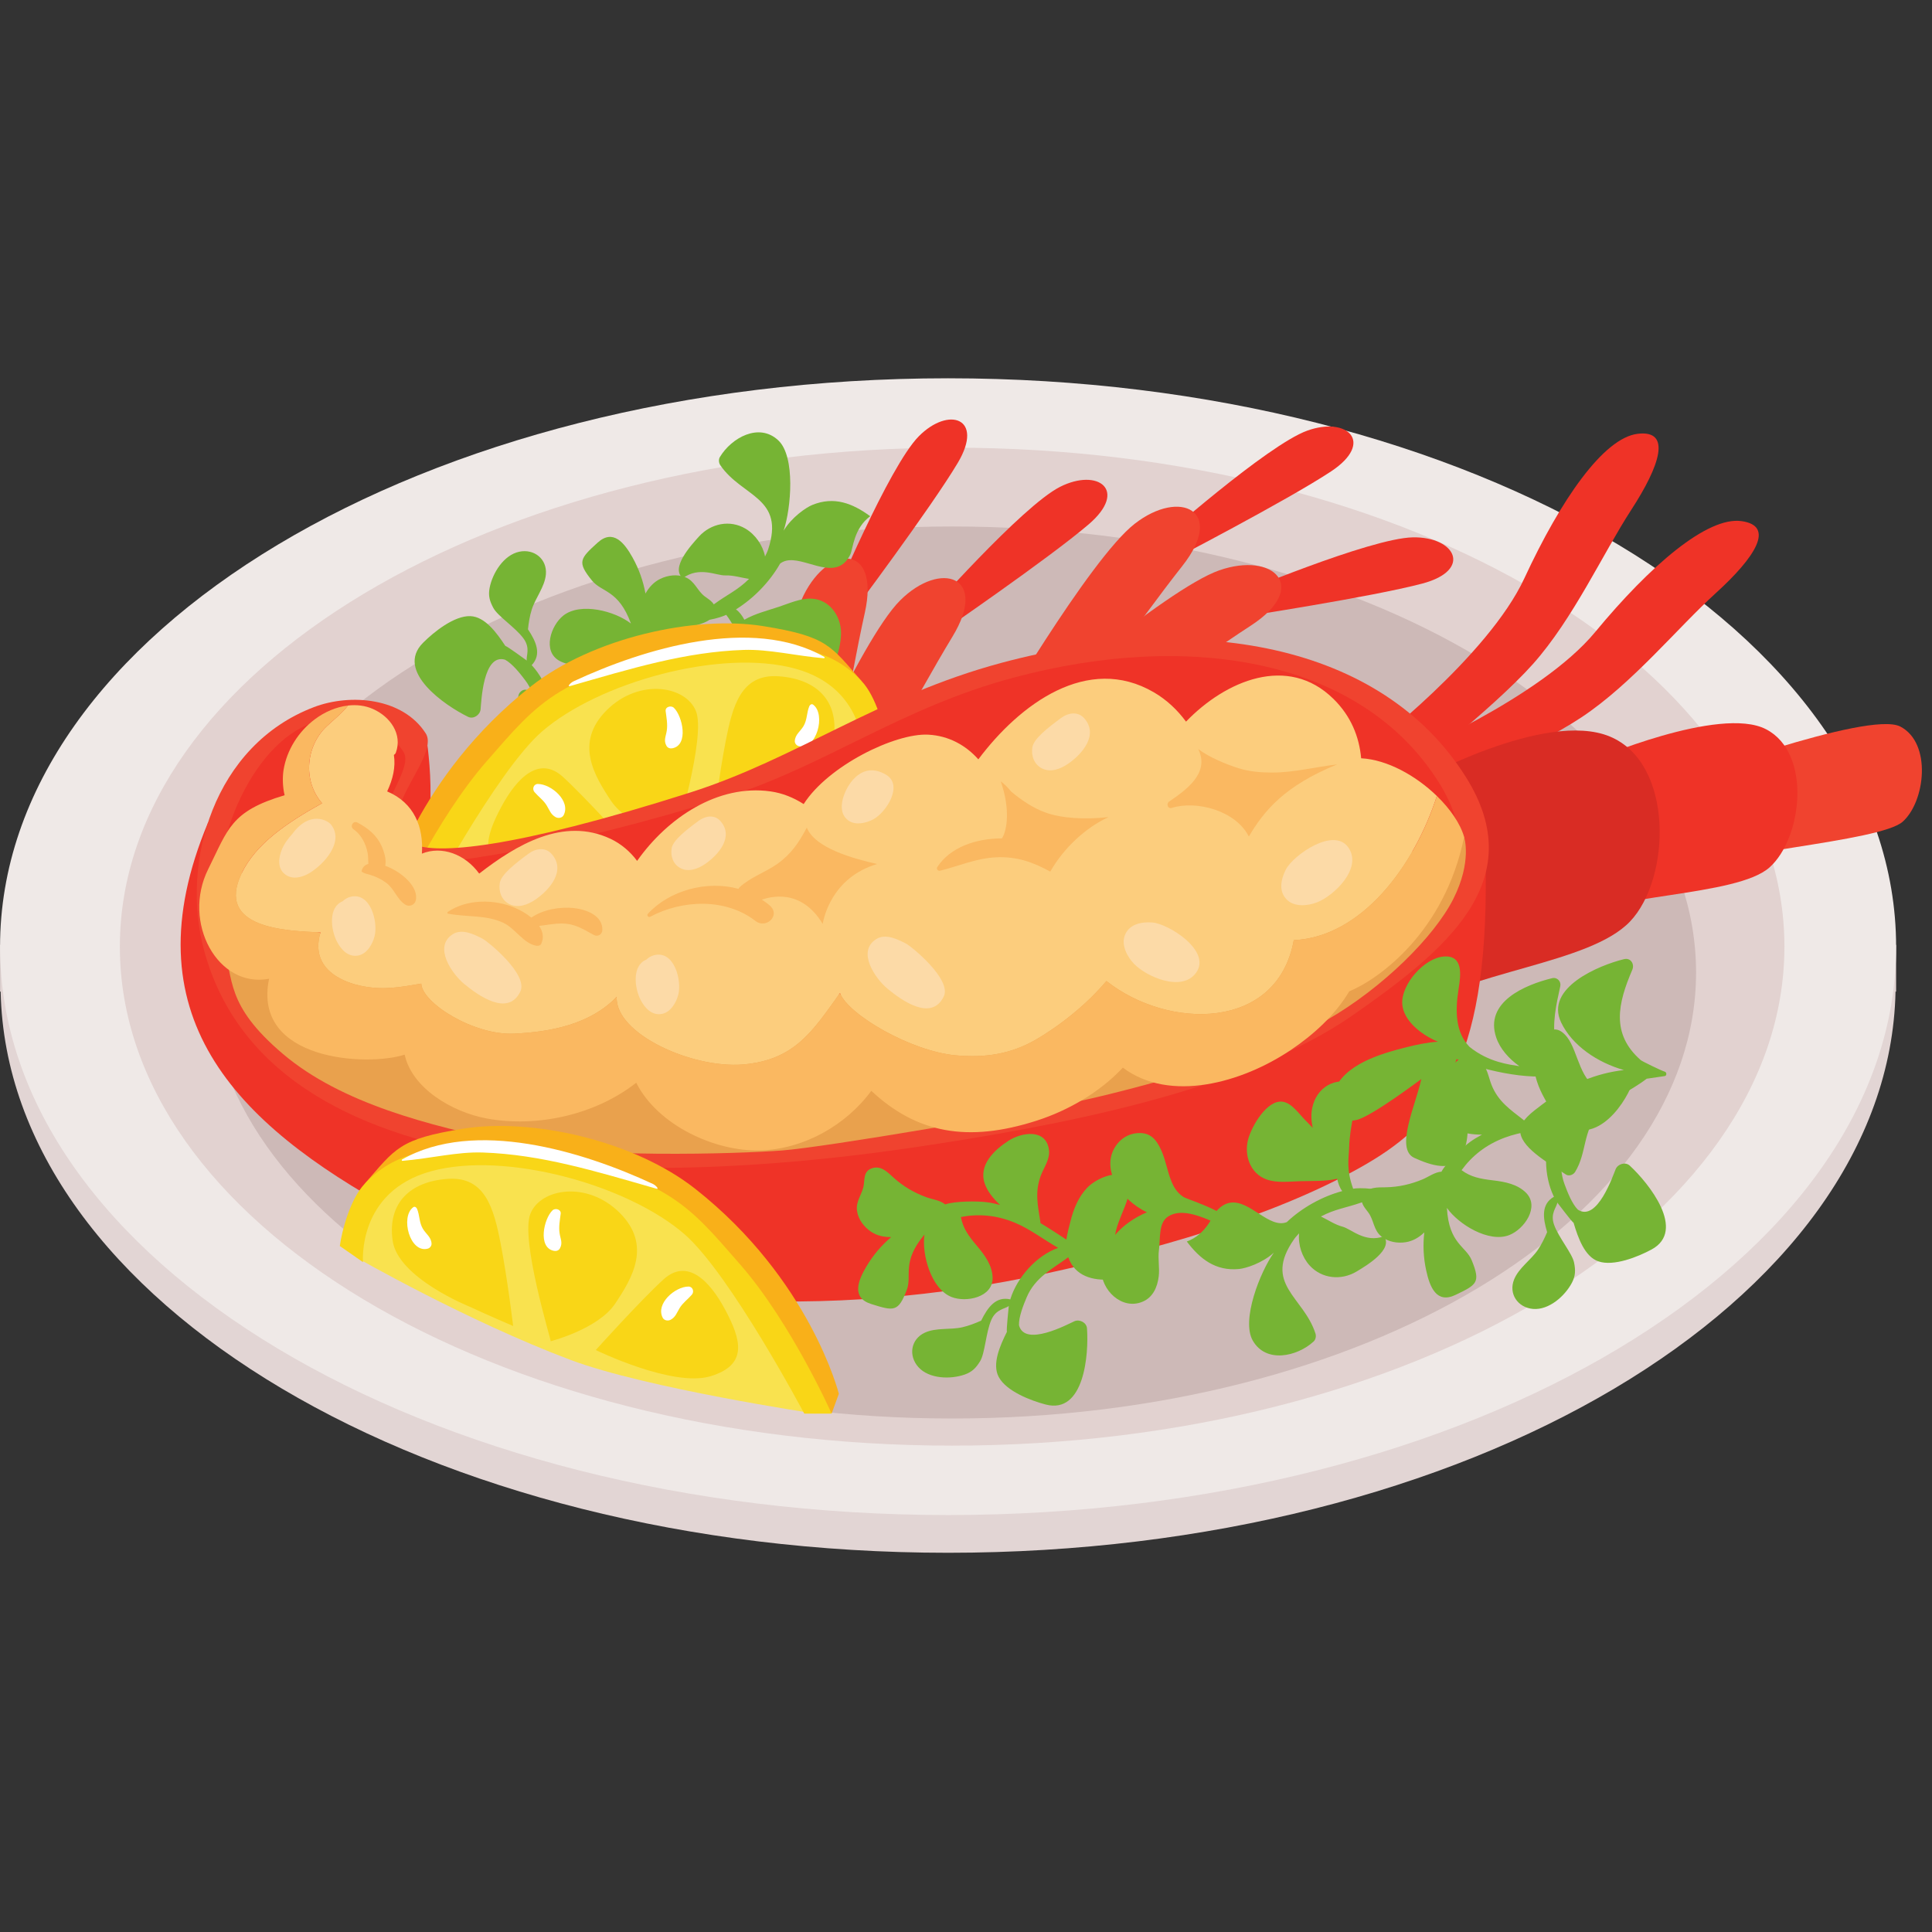<svg xmlns="http://www.w3.org/2000/svg" xmlns:xlink="http://www.w3.org/1999/xlink" width="600" zoomAndPan="magnify" viewBox="0 0 450 450" height="600" preserveAspectRatio="xMidYMid meet" version="1.0"><rect x="0" y="0" width="450" height="450" fill="#333333" stroke="none"/><defs><clipPath id="86c4f21da6"><path d="M 0 96 L 442 96 L 442 361.781 L 0 361.781 Z M 0 96 " clip-rule="nonzero"/></clipPath><clipPath id="b7cc45a44c"><path d="M 0 88.031 L 442 88.031 L 442 353 L 0 353 Z M 0 88.031 " clip-rule="nonzero"/></clipPath></defs><g clip-path="url(#86c4f21da6)"><path fill="#e2d5d4" d="M 440.867 220.074 C 432.945 151.277 337.59 96.902 220.824 96.902 C 104.062 96.902 8.711 151.277 0.785 220.074 L 0.012 220.074 L 0.012 230.965 L 0.152 230.965 C 1.664 303.297 99.816 361.672 220.824 361.672 C 341.836 361.672 439.988 303.297 441.504 230.965 L 441.641 230.965 L 441.641 220.074 L 440.867 220.074 " fill-opacity="1" fill-rule="nonzero"/></g><g clip-path="url(#b7cc45a44c)"><path fill="#efe9e7" d="M 220.824 88.109 C 98.875 88.109 0.012 147.383 0.012 220.496 C 0.012 293.609 98.875 352.883 220.824 352.883 C 342.777 352.883 441.641 293.609 441.641 220.496 C 441.641 147.383 342.777 88.109 220.824 88.109 " fill-opacity="1" fill-rule="nonzero"/></g><path fill="#e2d2d0" d="M 221.77 104.273 C 114.711 104.273 27.918 156.309 27.918 220.496 C 27.918 284.684 114.711 336.715 221.77 336.715 C 328.832 336.715 415.625 284.684 415.625 220.496 C 415.625 156.309 328.832 104.273 221.77 104.273 " fill-opacity="1" fill-rule="nonzero"/><path fill="#cdb9b7" d="M 221.77 122.629 C 126.074 122.629 48.496 169.141 48.496 226.516 C 48.496 283.887 126.074 330.398 221.77 330.398 C 317.469 330.398 395.047 283.887 395.047 226.516 C 395.047 169.141 317.469 122.629 221.77 122.629 " fill-opacity="1" fill-rule="nonzero"/><path fill="#ef3327" d="M 99.148 170.801 C 99.148 170.801 103.066 192.602 96.328 203.254 C 89.59 213.91 79.285 196.418 79.285 196.418 L 99.148 170.801 " fill-opacity="1" fill-rule="nonzero"/><path fill="#ef3327" d="M 318.91 174.133 C 318.91 174.133 346.59 152.965 355.062 134.676 C 363.535 116.387 373.492 101.992 381.457 101.039 C 389.422 100.09 386.641 108.449 379.965 118.73 C 373.289 129.012 366.465 144.098 357.039 154.68 C 347.609 165.266 325.91 182.039 325.91 182.039 L 318.91 174.133 " fill-opacity="1" fill-rule="nonzero"/><path fill="#ef3327" d="M 326.559 176.199 C 326.559 176.199 358.707 162.754 371.551 147.211 C 384.395 131.676 397.684 120.273 405.629 121.379 C 413.574 122.477 408.758 129.859 399.688 138.105 C 390.621 146.355 380.184 159.219 368.379 167.062 C 356.566 174.91 331.32 185.621 331.32 185.621 L 326.559 176.199 " fill-opacity="1" fill-rule="nonzero"/><path fill="#ef3327" d="M 193.902 140.129 C 193.902 140.129 207.016 108.723 213.98 101.645 C 220.949 94.57 229.32 97.316 223.094 107.793 C 216.867 118.266 198.094 143.297 198.094 143.297 L 193.902 140.129 " fill-opacity="1" fill-rule="nonzero"/><path fill="#f0432f" d="M 177.66 196.418 C 177.66 196.418 181.227 150.656 187.172 138.66 C 193.117 126.664 205 126.656 201.438 142.699 C 197.871 158.742 192.551 191.059 192.551 191.059 L 177.66 196.418 " fill-opacity="1" fill-rule="nonzero"/><path fill="#ef3327" d="M 215.551 143.41 C 215.551 143.41 238.047 117.859 246.914 113.391 C 255.781 108.922 262.832 114.203 253.574 122.129 C 244.316 130.059 218.504 147.75 218.504 147.75 L 215.551 143.41 " fill-opacity="1" fill-rule="nonzero"/><path fill="#f0432f" d="M 182.109 191.527 C 182.109 191.527 200.168 149.32 209.648 139.859 C 219.125 130.402 230.387 134.203 221.863 148.258 C 213.34 162.312 197.938 191.219 197.938 191.219 L 182.109 191.527 " fill-opacity="1" fill-rule="nonzero"/><path fill="#ef3327" d="M 269.711 126.246 C 269.711 126.246 295.168 103.641 304.516 100.293 C 313.867 96.941 320.215 103.047 310.055 109.781 C 299.895 116.516 272.113 130.914 272.113 130.914 L 269.711 126.246 " fill-opacity="1" fill-rule="nonzero"/><path fill="#f0432f" d="M 230.621 169.906 C 230.621 169.906 253.719 130.227 264.289 122 C 274.855 113.77 285.562 118.922 275.383 131.828 C 265.199 144.734 246.367 171.539 246.367 171.539 L 230.621 169.906 " fill-opacity="1" fill-rule="nonzero"/><path fill="#ef3327" d="M 287.785 138.594 C 287.785 138.594 319.152 125.34 329.082 125.16 C 339.016 124.98 343.066 132.797 331.285 135.922 C 319.5 139.047 288.562 143.785 288.562 143.785 L 287.785 138.594 " fill-opacity="1" fill-rule="nonzero"/><path fill="#f0432f" d="M 236.754 167.43 C 236.754 167.43 271.363 137.246 284.008 132.836 C 296.66 128.43 305.148 136.738 291.367 145.699 C 277.582 154.664 251.145 174.02 251.145 174.02 L 236.754 167.43 " fill-opacity="1" fill-rule="nonzero"/><path fill="#f0432f" d="M 442.605 169.223 C 435.195 165.398 390.648 182.039 390.648 182.039 L 390.648 203.254 C 399.184 198.625 437.883 196.074 443.16 191.402 C 448.438 186.73 450.016 173.047 442.605 169.223 " fill-opacity="1" fill-rule="nonzero"/><path fill="#ef3327" d="M 411.324 169.844 C 400.559 164.289 370.969 177.078 370.969 177.078 L 362.648 214.832 C 375.043 208.105 404.465 208.844 412.129 202.059 C 419.797 195.273 422.086 175.395 411.324 169.844 " fill-opacity="1" fill-rule="nonzero"/><path fill="#d92c24" d="M 374.938 171.539 C 359.879 165.309 329.848 182.035 329.848 182.035 L 326.559 236.363 C 342.414 225.941 370.152 224.602 379.664 214.637 C 389.176 204.676 389.996 177.766 374.938 171.539 " fill-opacity="1" fill-rule="nonzero"/><path fill="#76b434" d="M 107.582 190.273 C 108.219 190.234 113.305 191.055 113.688 191.23 C 122.148 195.066 122.621 202.367 121.668 210.801 C 121.508 212.227 122.844 213.434 124.215 212.625 C 129.383 209.594 139.996 200.902 134.008 194.301 C 129.961 189.836 123.129 187.773 116.789 187.883 C 119.75 186.602 122.562 184.895 125.098 182.82 C 128.539 185.059 131.602 185.242 133.875 189.449 C 135.973 193.328 136.277 197.961 136.609 202.262 C 136.703 203.445 137.938 204.148 138.984 203.531 C 144.551 200.254 152.562 193.648 147.422 186.508 C 145.832 184.301 143.238 182.691 140.359 181.711 C 142.648 181.418 147.406 180.477 152.781 182.668 C 156.855 184.961 158.375 189.531 159.117 194.902 C 159.551 198.039 160.285 202.719 164.562 201.086 C 168.875 199.438 172.254 191.961 170.652 187.688 C 169.32 184.141 164.5 182.125 160.18 181.688 C 162.492 180.801 164.754 179.57 166.777 178.352 C 171.965 175.234 179.676 170.363 180.02 163.445 C 180.227 159.242 176.676 156.613 172.992 158.781 C 169.812 160.648 161.438 172.141 161.352 172.234 C 160.82 166.391 162.602 154.863 157.598 154.195 C 153.715 153.68 147.746 153.289 147.059 158.332 C 146.621 161.543 147.695 165.852 149.738 168.293 C 153.836 173.199 155.113 175.871 154.824 179.066 C 150.152 178.348 136.691 178.852 131.059 182.621 C 130.316 182.273 128.449 180.641 127.676 180.512 C 129.605 178.637 131.352 176.605 132.836 174.488 C 134.164 172.594 136.797 169.48 135.637 166.914 C 134.012 163.328 126.094 161.801 122.727 160.699 C 121.891 160.43 120.996 161.102 120.789 161.887 C 119.441 167.043 121.918 171.535 119.402 176.766 C 117.375 180.988 113.75 183.801 111.117 187.484 C 109.848 188.09 108.574 188.68 107.285 189.281 C 106.793 189.512 107.082 190.309 107.582 190.273 " fill-opacity="1" fill-rule="nonzero"/><path fill="#76b434" d="M 137.332 183.453 C 136.488 180.586 134.645 178.227 132.527 176.176 C 131.621 175.293 130.527 174.152 129.316 173.211 C 131.449 172.145 133.609 171.078 135.699 169.918 C 135.742 169.941 135.742 169.98 135.789 170 C 139.465 171.418 142.688 172.41 145.277 175.645 C 146.551 177.238 147.438 179.379 149.457 180.215 C 154.141 182.16 156.184 176.742 156.016 173.152 C 155.828 169.164 154.664 164.191 150.105 163.328 C 148.293 162.984 146.188 163.281 144.07 163.93 C 144.828 163.18 145.551 162.395 146.207 161.535 C 147.539 159.793 150.156 155.277 150.605 152.941 C 152.016 152.445 153.148 150.914 154.25 150 C 156.574 148.074 159.113 146.637 161.988 145.711 C 163.754 145.145 165.914 144.656 166.422 142.594 C 166.914 140.594 165.465 139.895 164.148 138.91 C 162.367 137.574 161.844 135.328 159.609 134.438 C 157.746 133.695 155.586 133.961 153.809 134.82 C 152.301 135.547 151.164 136.785 150.344 138.246 C 149.816 135.379 148.871 132.609 147.332 129.848 C 145.457 126.488 142.816 123.098 139.188 126.402 C 135.086 130.133 134.379 130.879 137.863 135.195 C 140.148 138.027 144.078 137.32 146.957 145.234 C 143.242 142.328 135.246 140.23 131.234 143.359 C 128.281 145.664 126.273 151.738 130.32 153.93 C 132.805 155.273 135.746 154.969 138.426 154.496 C 141.504 153.953 143.715 153.723 146.223 154.637 C 144.879 158.477 142.539 161.949 138.746 164.828 C 135.664 167.168 131.949 168.645 128.617 170.594 C 129.652 165.242 127.395 158.805 123.953 155.047 C 123.918 155.012 123.867 154.973 123.832 154.938 C 126.188 152.445 124.918 149.496 122.973 146.574 C 123.145 145.043 123.375 143.516 123.844 142.012 C 124.695 139.273 126.871 136.734 127.145 133.824 C 127.484 130.211 124.414 127.773 120.941 128.508 C 117.316 129.273 114.691 133.512 114.035 136.965 C 113.691 138.758 114.059 140.016 114.918 141.613 C 115.945 143.52 120.039 146.141 121.91 148.676 C 123.621 150.988 122.488 152.777 122.699 153.852 C 122.242 153.551 118.395 150.688 117.691 150.43 C 115.68 147.371 112.949 143.637 109.57 143.512 C 105.785 143.371 101.031 147.215 98.535 149.719 C 91.941 156.324 103.641 164.348 109.027 166.965 C 110.273 167.57 111.797 166.547 111.934 165.246 C 112.113 163.562 112.477 152.148 117.637 153.656 C 119.344 154.574 121.172 156.902 122.34 158.457 C 125.375 162.496 125.059 166.941 125.539 171.516 C 116.27 169.746 113.465 184.07 114.07 186.75 C 114.656 186.496 117.16 182.289 120.449 182.098 C 125.574 181.805 128.152 188.875 131.59 191.348 C 137.031 195.262 138.418 187.137 137.332 183.453 " fill-opacity="1" fill-rule="nonzero"/><path fill="#76b434" d="M 198.066 129.129 C 197.531 130.262 196.75 131.27 195.594 131.816 C 191.426 133.793 185.156 128.559 181.695 131.281 C 179.297 135.512 175.543 139.375 171.418 141.941 C 172.234 142.516 172.855 143.391 173.379 144.348 C 175.848 142.938 178.734 142.219 181.414 141.332 C 183.859 140.527 186.504 139.289 189.129 139.441 C 193.129 139.676 195.75 143.297 195.891 147.129 C 196 150.223 194.406 157.332 190.688 157.863 C 188.555 158.168 186.18 156.176 184.41 155.246 C 183.684 154.859 182.984 154.441 182.27 154.047 C 183.031 155.422 183.566 156.891 183.715 158.375 C 184.215 163.273 180.727 167.148 175.789 166.699 C 175.039 166.633 174.629 165.867 174.531 165.227 C 174.039 162.199 174.223 157.316 172.805 152.043 C 172.141 149.57 172.031 147.07 169.156 143.207 C 167.914 143.812 162.805 145.449 160.285 143.984 C 160.371 143.047 164.266 141.797 166.371 140.691 C 169.367 138.484 171.785 137.5 174.465 134.84 C 172.641 134.559 170.789 133.957 168.93 134.023 C 166.887 134.102 162.809 131.836 159.051 134.68 C 156.09 132.355 160.902 127.059 162.793 124.977 C 165.586 121.902 170.035 120.996 173.652 123.141 C 175.906 124.48 177.672 126.965 178.195 129.617 C 178.438 129.098 178.707 128.598 178.891 128.039 C 182.957 115.812 172.891 115.82 167.777 108.363 C 167.422 107.84 167.332 107.031 167.664 106.473 C 170.344 101.969 176.809 98.355 181.289 102.578 C 185.301 106.355 184.273 118.418 182.52 123.605 C 184.414 120.469 187.711 118.219 189.199 117.609 C 194.277 115.543 198.59 117.234 202.684 120.238 C 198.828 123.082 198.668 127.867 198.066 129.129 " fill-opacity="1" fill-rule="nonzero"/><path fill="#f9e24f" d="M 202.703 175.789 C 202.703 175.789 204.672 164.352 193.469 157.121 C 182.266 149.891 160.172 150.406 134.668 162.531 C 109.164 174.66 104.926 192.875 101.512 200.062 C 98.098 207.254 95.742 212.199 95.742 212.199 C 95.742 212.199 135.254 206.285 152.785 199.672 C 177.035 190.531 202.703 175.789 202.703 175.789 " fill-opacity="1" fill-rule="nonzero"/><path fill="#f9b019" d="M 123.66 159.871 C 138.02 148.543 161.812 143.27 177.754 145.832 C 192.766 148.242 193.469 150.383 200.738 158.703 C 189.156 151.715 163.051 151.957 149.25 155.988 C 132.266 160.949 109.805 175.105 106.695 194.379 C 106.07 195.43 105.469 196.395 104.871 197.219 C 99.887 204.098 91.941 212.199 91.941 212.199 L 90.258 207.57 C 90.258 207.57 96.91 180.977 123.66 159.871 " fill-opacity="1" fill-rule="nonzero"/><path fill="#f9d617" d="M 201.09 176.922 C 201.09 176.922 204.254 174.691 206.488 173.16 C 206.035 169.621 204.039 162.211 200.738 158.703 C 194.203 151.773 185.207 148.418 163.094 151.574 C 130.566 156.219 125.34 163.637 113.355 177.316 C 101.371 191 91.941 212.199 91.941 212.199 L 98.312 212.199 C 98.312 212.199 115.609 179.609 126.234 170.387 C 139.473 158.902 167.918 151 185.207 155.734 C 202.496 160.469 201.09 176.922 201.09 176.922 " fill-opacity="1" fill-rule="nonzero"/><path fill="#f9d617" d="M 176.211 187.309 C 176.211 187.309 193.012 180.621 194.203 171.84 C 195.391 163.062 190.039 158.113 181.324 157.516 C 172.605 156.922 170.621 164.445 169.039 172.566 C 167.453 180.688 166.117 191.789 166.117 191.789 C 166.117 191.789 171.785 189.383 176.211 187.309 " fill-opacity="1" fill-rule="nonzero"/><path fill="#f9d617" d="M 157.367 195.34 C 157.367 194.746 164.48 171.578 162.102 165.637 C 159.723 159.691 148.824 157.914 141.293 165.438 C 133.766 172.961 138.379 180.617 142.344 186.562 C 146.305 192.5 157.367 195.34 157.367 195.34 " fill-opacity="1" fill-rule="nonzero"/><path fill="#f9d617" d="M 146.875 197.391 C 146.875 197.391 136.648 186.02 131.145 180.977 C 125.641 175.934 120.41 181.078 116.723 188.012 C 113.039 194.941 111.336 200.809 120.121 203.48 C 128.91 206.156 146.875 197.391 146.875 197.391 " fill-opacity="1" fill-rule="nonzero"/><path fill="#ffffff" d="M 187.16 169.117 C 188.039 167.617 187.867 166.004 188.512 164.477 C 188.645 164.16 189.039 163.867 189.387 164.121 C 192.449 166.359 190.184 174.902 186 173.77 C 185.512 173.637 185.105 173.141 185.125 172.625 C 185.184 171.082 186.418 170.379 187.16 169.117 " fill-opacity="1" fill-rule="nonzero"/><path fill="#ffffff" d="M 155.305 170.176 C 155.535 168.652 155.234 167.148 155.043 165.633 C 154.914 164.617 156.312 164.25 156.945 164.848 C 158.957 166.742 160.484 173.547 156.609 174.289 C 156.082 174.391 155.523 174.223 155.246 173.734 C 154.516 172.453 155.098 171.559 155.305 170.176 " fill-opacity="1" fill-rule="nonzero"/><path fill="#ffffff" d="M 125.289 182.602 C 128.391 182.617 132.969 186.566 131.293 189.852 C 130.953 190.523 130.055 190.664 129.438 190.336 C 128.297 189.73 127.996 188.691 127.355 187.637 C 126.598 186.379 125.445 185.59 124.5 184.5 C 123.887 183.797 124.273 182.594 125.289 182.602 " fill-opacity="1" fill-rule="nonzero"/><path fill="#ffffff" d="M 133.566 158.703 C 149.898 151.09 175.145 143.395 191.992 153.008 C 192.125 153.086 192.074 153.332 191.906 153.32 C 185.414 152.781 179.117 151.176 173.199 151.379 C 159.605 151.844 147.148 155.676 132.758 159.805 C 132.027 160.016 132.848 159.043 133.566 158.703 " fill-opacity="1" fill-rule="nonzero"/><path fill="#ef3327" d="M 328.176 184.531 C 317.879 181.527 307.836 197.238 298.074 199.418 C 281.234 203.176 264.156 206.23 246.883 208.52 C 213.348 212.961 179.18 214.609 144.957 213.445 C 114.676 212.414 74.898 211.785 53.699 188.961 C 50.855 191.863 50.973 188.5 48.438 191.637 C 29.727 236.363 54.656 261.594 91.969 282.027 C 136.875 306.625 194.93 307.164 243.359 296.68 C 267.922 291.363 295.652 283.766 316.676 272.02 C 334.754 261.914 346.547 248.363 346.051 203.254 C 345.891 188.895 345.078 189.465 328.176 184.531 " fill-opacity="1" fill-rule="nonzero"/><path fill="#f0432f" d="M 341.465 181.039 C 321.828 149.707 278.387 142.285 233.254 154.391 C 204.691 162.051 185.594 176.688 160.766 184.59 C 118.801 197.949 101.625 198.895 96.516 196.695 C 84.633 191.582 102.824 176.543 99.148 170.801 C 93.875 162.562 81.715 161.43 73.105 164.707 C 49.844 173.566 41.953 200.855 47.547 221.422 C 63.895 281.496 162.82 274.648 212.691 267.273 C 245.18 262.473 289.527 254.34 315.238 236.363 C 336.539 221.473 356.66 205.281 341.465 181.039 " fill-opacity="1" fill-rule="nonzero"/><path fill="#ef3327" d="M 335.16 182.293 C 317.16 153.574 277.34 146.766 235.965 157.863 C 209.785 164.887 192.281 178.305 169.516 185.551 C 131.047 197.797 99.984 202.172 95.07 200.809 C 79.285 196.422 97.348 180.387 93.98 175.121 C 89.145 167.566 77.586 165.617 70.105 169.535 C 56.551 176.633 46.812 201.645 51.941 220.496 C 66.926 275.566 171.398 268.105 217.113 261.344 C 246.898 256.941 287.551 249.488 311.121 233.008 C 330.645 219.355 349.09 204.516 335.16 182.293 " fill-opacity="1" fill-rule="nonzero"/><path fill="#e9a14d" d="M 54.32 200.344 C 54.32 200.344 49.266 213.02 51.941 220.496 C 54.617 227.969 52.238 233.91 65.91 245.492 C 79.582 257.078 100.094 262.148 118.223 266 C 136.355 269.848 171.684 268.762 182.109 267.969 C 192.535 267.176 238.453 259.281 251.758 256.395 C 265.059 253.512 296.125 245.023 309.125 237.535 C 322.129 230.047 334.055 218.176 338.492 209.406 C 342.934 200.641 341.02 194.93 341.02 194.93 C 341.02 194.93 242.469 222.586 212.152 229.285 C 181.832 235.988 75.719 237.176 54.32 200.344 " fill-opacity="1" fill-rule="nonzero"/><path fill="#fccd7d" d="M 76.125 169.141 C 71.289 173.66 70.414 181.793 75.016 187.09 C 66.801 191.641 59.539 196.578 56.27 203.438 C 50.125 216.324 66.75 216.812 74.648 217.172 C 71.855 226.512 81.469 229.059 83.914 229.59 C 89.18 230.723 93.008 229.961 98.121 229.105 C 98.309 233.613 110.348 241.188 119.73 240.758 C 128.293 240.363 137.473 238.586 143.645 232.176 C 143.191 240.742 161.152 248.945 173.117 247.93 C 185.125 246.91 189.328 240.105 195.645 231.309 C 197.586 236.363 212.25 244.887 222.629 245.812 C 229.398 246.418 235.453 245.562 241.418 242.07 C 242.867 241.219 251.086 236.363 257.707 228.496 C 272.066 239.871 297.5 240.176 301.344 218.98 C 317.164 218.25 329.445 201.684 334.672 185.398 C 329.82 180.684 323.113 176.93 317.039 176.617 C 316.586 171.586 314.66 166.789 310.586 162.785 C 299.973 152.344 285.461 158.52 276.246 168.082 C 274.246 165.363 271.754 163.004 268.773 161.262 C 253.336 152.242 237.496 164.012 227.875 176.867 C 224.977 173.605 220.984 171.359 216.191 171.117 C 208.469 170.727 192.863 178.379 187.191 187.285 C 184.863 185.789 182.246 184.719 179.465 184.332 C 167.23 182.609 155.477 190.469 148.395 200.52 C 146.816 198.383 144.699 196.551 142.176 195.363 C 131.223 190.223 120.27 196.773 111.613 203.477 C 108.328 198.953 102.926 196.941 98.266 198.828 C 98.688 192.672 96.492 187 90.18 184.336 C 91.508 181.488 92.176 178.684 91.746 175.844 C 91.945 175.715 92.121 175.535 92.207 175.289 C 93.773 170.961 90.867 166.902 86.875 165.137 C 84.992 164.309 83.012 164.109 81.062 164.332 C 79.672 166.117 77.883 167.5 76.125 169.141 " fill-opacity="1" fill-rule="nonzero"/><path fill="#fab861" d="M 66.047 179.332 C 65.793 180.902 65.797 183.184 66.293 185.223 C 53.699 188.961 53.141 193.129 48.496 202.438 C 42.309 214.832 50.723 230.266 62.672 227.973 C 58.68 247.176 85.707 248.457 94.254 245.645 C 95.93 253.43 105.262 259.027 113.402 260.523 C 125.086 262.668 138.629 259.695 148.191 252.191 C 153.219 262.137 166.578 268.25 177.062 267.957 C 187.098 267.68 196.977 262.199 202.941 254.07 C 213.504 263.945 225.383 266.199 241.488 261.012 C 248.836 258.648 256.223 254.375 261.531 248.672 C 272.5 256.918 289.27 252.215 300.668 244.555 C 305.906 241.039 310.969 236.457 314.254 230.914 C 321.227 228.027 336.496 217.078 341.023 194.93 C 340.109 191.777 337.762 188.398 334.676 185.398 C 329.449 201.684 317.168 218.246 301.348 218.98 C 297.504 240.176 272.066 239.871 257.707 228.496 C 251.09 236.363 242.867 241.219 241.418 242.066 C 235.457 245.562 229.402 246.418 222.629 245.812 C 212.25 244.887 197.586 236.363 195.645 231.309 C 189.328 240.105 185.125 246.91 173.117 247.93 C 161.152 248.945 143.191 240.738 143.645 232.176 C 137.473 238.586 128.297 240.363 119.73 240.758 C 110.352 241.188 98.309 233.613 98.121 229.105 C 93.008 229.961 89.18 230.723 83.918 229.586 C 81.473 229.059 71.855 226.512 74.648 217.168 C 66.75 216.809 50.125 216.324 56.273 203.434 C 59.539 196.574 66.801 191.637 75.016 187.086 C 70.414 181.789 71.289 173.66 76.125 169.141 C 77.883 167.5 79.676 166.113 81.062 164.332 C 78.273 164.648 75.555 165.859 73.301 167.555 C 69.539 170.379 66.801 174.668 66.047 179.332 " fill-opacity="1" fill-rule="nonzero"/><path fill="#fcdaa7" d="M 77.133 192.098 C 76.316 191.031 72.102 188.75 68.109 194.211 C 67.094 195.32 66.195 196.543 65.637 197.91 C 64.887 199.762 64.57 202.18 66.324 203.594 C 68.047 204.984 70.355 204.395 72.098 203.344 C 75.398 201.352 80.246 196.137 77.133 192.098 " fill-opacity="1" fill-rule="nonzero"/><path fill="#fcdaa7" d="M 81.645 208.883 C 80.859 209.074 80.281 209.465 79.797 209.926 C 76.418 211.289 77.047 216.547 78.469 219.293 C 79.453 221.199 81.102 223.016 83.465 222.555 C 85.473 222.16 86.75 219.945 87.23 218.133 C 88.117 214.82 86.344 207.723 81.645 208.883 " fill-opacity="1" fill-rule="nonzero"/><path fill="#fcdaa7" d="M 152.387 222.477 C 151.602 222.668 151.023 223.059 150.539 223.52 C 147.16 224.883 147.789 230.141 149.207 232.887 C 150.195 234.797 151.844 236.613 154.203 236.152 C 156.215 235.758 157.492 233.543 157.973 231.727 C 158.855 228.418 157.086 221.32 152.387 222.477 " fill-opacity="1" fill-rule="nonzero"/><path fill="#fcdaa7" d="M 278.629 226.516 C 282.227 221.402 272.07 215.129 268.395 214.863 C 265.844 214.68 262.969 215.223 261.973 217.91 C 261.125 220.195 262.582 222.871 264.129 224.492 C 266.945 227.441 275.309 231.23 278.629 226.516 " fill-opacity="1" fill-rule="nonzero"/><path fill="#fcdaa7" d="M 314.188 197.59 C 310.852 192.305 301.148 199.258 299.488 202.547 C 298.336 204.828 297.734 207.691 299.832 209.645 C 301.617 211.305 304.648 210.988 306.738 210.184 C 310.551 208.723 317.266 202.465 314.188 197.59 " fill-opacity="1" fill-rule="nonzero"/><path fill="#fcdaa7" d="M 206.328 180.418 C 200.93 177.273 197.594 182.332 196.566 185.25 C 195.855 187.273 195.66 189.723 197.621 191.121 C 199.281 192.309 201.773 191.719 203.426 190.824 C 206.441 189.195 210.512 182.852 206.328 180.418 " fill-opacity="1" fill-rule="nonzero"/><path fill="#fcdaa7" d="M 112.438 218.668 C 110.434 217.625 107.613 216.219 105.445 217.605 C 100.84 220.551 105.328 226.875 108.121 229.18 C 111.312 231.812 118.312 236.898 121.191 230.965 C 123.121 226.992 113.668 219.305 112.438 218.668 " fill-opacity="1" fill-rule="nonzero"/><path fill="#fcdaa7" d="M 211.066 219.805 C 209.062 218.762 206.242 217.355 204.07 218.746 C 199.469 221.691 203.957 228.016 206.75 230.316 C 209.941 232.949 216.941 238.035 219.82 232.102 C 221.75 228.129 212.297 220.445 211.066 219.805 " fill-opacity="1" fill-rule="nonzero"/><path fill="#fcdaa7" d="M 128.469 198.887 C 127.016 197.266 124.789 197.594 123.078 198.859 C 120 201.129 116.746 203.664 116.418 205.641 C 116.094 207.609 116.793 209.641 118.645 210.586 C 120.637 211.602 122.918 210.734 124.637 209.578 C 127.906 207.375 131.973 202.805 128.469 198.887 " fill-opacity="1" fill-rule="nonzero"/><path fill="#fcdaa7" d="M 252.516 167.277 C 251.062 165.652 248.832 165.984 247.125 167.246 C 244.047 169.52 240.793 172.055 240.465 174.031 C 240.141 176 240.84 178.027 242.695 178.977 C 244.684 179.988 246.965 179.125 248.68 177.965 C 251.953 175.766 256.02 171.195 252.516 167.277 " fill-opacity="1" fill-rule="nonzero"/><path fill="#fcdaa7" d="M 167.781 191.219 C 166.414 189.691 164.32 190.004 162.711 191.191 C 159.812 193.332 156.75 195.715 156.441 197.578 C 156.133 199.43 156.793 201.34 158.539 202.23 C 160.41 203.188 162.559 202.371 164.176 201.281 C 167.254 199.207 171.082 194.91 167.781 191.219 " fill-opacity="1" fill-rule="nonzero"/><path fill="#fab861" d="M 204.289 201.246 C 198.652 199.957 189.875 197.559 187.918 192.773 C 186.078 196.238 184.285 198.941 181.012 201.246 C 178.23 203.207 174.664 204.375 172.207 206.711 C 172.113 206.797 172.102 206.93 172.039 207.035 C 164.699 205.023 156.008 207.324 150.914 212.824 C 150.57 213.199 151.004 213.766 151.457 213.527 C 158.938 209.527 169.094 209.156 175.98 214.523 C 178.395 216.402 181.773 213.328 179.449 211.055 C 178.836 210.457 178.129 210.016 177.445 209.531 C 179.223 208.984 186.488 206.695 191.621 215.191 C 191.859 213.863 193.715 204.41 204.289 201.246 " fill-opacity="1" fill-rule="nonzero"/><path fill="#fab861" d="M 133.625 211.5 C 130.457 211.168 126.543 211.816 123.762 213.723 C 122.57 212.754 121.184 211.988 120.035 211.488 C 115.137 209.363 108.773 209.383 104.301 212.398 C 104.152 212.496 104.152 212.766 104.352 212.805 C 108.668 213.668 113.207 213.023 117.289 214.965 C 120.02 216.262 122.008 219.832 124.938 220.277 C 125.344 220.34 125.875 220.246 126.07 219.816 C 126.758 218.309 126.41 216.902 125.57 215.664 C 127.32 215.461 129.07 215.09 130.832 215.102 C 133.957 215.121 135.758 216.402 138.34 217.781 C 139.227 218.254 140.258 217.66 140.297 216.656 C 140.43 213.223 136.504 211.805 133.625 211.5 " fill-opacity="1" fill-rule="nonzero"/><path fill="#fab861" d="M 89.73 201.656 C 90.055 200.141 89.422 198.23 88.824 196.941 C 87.672 194.449 85.656 192.867 83.281 191.598 C 82.234 191.039 81.402 192.508 82.363 193.168 C 84.156 194.406 85.211 196.543 85.629 198.656 C 85.797 199.5 85.727 200.387 85.801 201.219 C 85.004 201.453 84.422 201.973 84.23 202.871 C 84.219 202.918 84.227 202.984 84.27 203.016 C 84.867 203.484 85.504 203.551 86.227 203.77 C 87.586 204.184 88.852 204.797 89.992 205.648 C 91.863 207.051 92.535 209.594 94.473 210.75 C 95.348 211.273 96.562 210.789 96.82 209.797 C 97.648 206.594 93.5 203.023 89.73 201.656 " fill-opacity="1" fill-rule="nonzero"/><path fill="#fab861" d="M 258.203 190.316 C 252.684 190.938 247.227 190.617 243.395 189.211 C 240.578 188.18 237.879 186.344 235.508 184.367 C 234.801 183.477 234.004 182.66 233.102 182.004 C 235.434 188.75 234.48 193.574 233.371 195.277 C 227.301 195.281 221.32 197.336 218.309 201.961 C 218.027 202.398 218.492 202.922 218.961 202.805 C 223.355 201.719 227.266 199.941 231.883 199.691 C 236.801 199.43 240.547 200.793 244.633 203.012 C 247.711 197.562 252.891 192.746 258.203 190.316 " fill-opacity="1" fill-rule="nonzero"/><path fill="#fab861" d="M 311.457 178.043 C 306.445 178.629 301.457 179.922 296.395 179.945 C 293.727 179.953 290.98 179.734 288.43 178.918 C 285.57 178.004 281.801 176.484 279.109 174.484 C 281.836 180.137 276.234 184.004 272.301 186.711 C 271.59 187.203 272 188.469 272.918 188.18 C 278.605 186.379 287.785 188.75 290.879 194.84 C 294.484 188.75 299.238 183.02 311.457 178.043 " fill-opacity="1" fill-rule="nonzero"/><path fill="#76b434" d="M 387.734 249.602 C 387.117 249.457 382.48 247.203 382.168 246.926 C 375.176 240.809 376.84 233.688 380.191 225.887 C 380.762 224.562 379.828 223.027 378.277 223.402 C 372.457 224.812 359.785 230.066 363.602 238.117 C 366.184 243.559 372.129 247.508 378.23 249.234 C 375.023 249.602 371.84 250.426 368.812 251.68 C 366.168 248.543 363.285 247.48 362.328 242.797 C 361.441 238.48 362.488 233.953 363.414 229.742 C 363.672 228.582 362.695 227.551 361.512 227.84 C 355.23 229.371 345.652 233.379 348.512 241.699 C 349.395 244.27 351.406 246.562 353.883 248.332 C 351.605 247.949 346.777 247.473 342.266 243.824 C 339.031 240.449 338.895 235.637 339.742 230.285 C 340.238 227.156 340.887 222.461 336.32 222.789 C 331.715 223.121 326.316 229.301 326.613 233.855 C 326.859 237.637 330.891 240.957 334.902 242.629 C 332.43 242.801 329.906 243.332 327.617 243.91 C 321.75 245.395 312.961 247.832 310.629 254.355 C 309.215 258.316 311.852 261.859 316.004 260.852 C 319.59 259.98 330.934 251.398 331.043 251.336 C 329.863 257.082 324.82 267.602 329.414 269.688 C 332.984 271.305 338.586 273.402 340.703 268.773 C 342.051 265.828 342.27 261.395 341.023 258.465 C 338.516 252.586 338.066 249.656 339.266 246.68 C 343.531 248.723 356.566 252.129 363.047 250.145 C 363.652 250.695 364.973 252.797 365.676 253.145 C 363.285 254.379 361.023 255.82 358.992 257.418 C 357.172 258.848 353.75 261.066 354.117 263.859 C 354.637 267.766 361.773 271.512 364.68 273.539 C 365.402 274.043 366.449 273.656 366.875 272.961 C 369.66 268.418 368.59 263.402 372.508 259.117 C 375.672 255.664 379.961 254.023 383.547 251.254 C 384.934 251.047 386.324 250.844 387.734 250.641 C 388.273 250.566 388.223 249.719 387.734 249.602 " fill-opacity="1" fill-rule="nonzero"/><path fill="#76b434" d="M 357.281 247.539 C 357.262 250.527 358.344 253.316 359.773 255.895 C 360.387 257 361.105 258.41 361.992 259.66 C 359.641 260.066 357.266 260.461 354.93 260.965 C 354.891 260.934 354.902 260.895 354.863 260.863 C 351.758 258.441 348.957 256.566 347.418 252.719 C 346.66 250.82 346.426 248.516 344.738 247.133 C 340.82 243.918 337.293 248.512 336.414 252 C 335.441 255.871 335.113 260.969 339.23 263.113 C 340.867 263.965 342.965 264.289 345.184 264.277 C 344.242 264.777 343.32 265.32 342.441 265.953 C 340.664 267.234 336.855 270.801 335.742 272.91 C 334.25 272.977 332.727 274.113 331.406 274.672 C 328.625 275.844 325.777 276.488 322.758 276.543 C 320.902 276.574 318.691 276.414 317.613 278.246 C 316.562 280.016 317.746 281.105 318.719 282.43 C 320.039 284.223 319.891 286.523 321.773 288.02 C 323.34 289.27 325.488 289.641 327.438 289.332 C 329.09 289.07 330.535 288.215 331.746 287.051 C 331.418 289.949 331.52 292.875 332.199 295.961 C 333.02 299.723 334.566 303.73 338.996 301.617 C 344 299.227 344.895 298.719 342.809 293.582 C 341.441 290.207 337.473 289.75 337.012 281.344 C 339.723 285.195 346.77 289.52 351.516 287.68 C 355.012 286.328 358.691 281.094 355.449 277.828 C 353.461 275.824 350.555 275.262 347.855 274.941 C 344.754 274.574 342.57 274.156 340.43 272.555 C 342.832 269.266 346.074 266.617 350.539 264.957 C 354.164 263.609 358.148 263.27 361.902 262.367 C 359.367 267.188 359.66 274.004 361.867 278.598 C 361.891 278.641 361.93 278.691 361.953 278.738 C 358.977 280.441 359.34 283.633 360.355 286.992 C 359.75 288.41 359.086 289.801 358.203 291.109 C 356.594 293.484 353.777 295.285 352.672 297.992 C 351.301 301.352 353.539 304.57 357.07 304.875 C 360.766 305.188 364.5 301.887 366.133 298.773 C 366.977 297.156 366.992 295.844 366.629 294.066 C 366.199 291.949 363.039 288.254 361.98 285.285 C 361.012 282.578 362.617 281.195 362.723 280.102 C 363.074 280.523 365.93 284.375 366.523 284.824 C 367.57 288.336 369.102 292.699 372.297 293.797 C 375.883 295.027 381.547 292.719 384.66 291.043 C 392.883 286.625 384.004 275.562 379.605 271.5 C 378.59 270.562 376.836 271.102 376.324 272.305 C 375.668 273.867 372.016 284.684 367.516 281.754 C 366.145 280.379 365.07 277.625 364.402 275.801 C 362.664 271.055 364.254 266.891 365.117 262.371 C 373.477 266.746 380.309 253.844 380.504 251.105 C 379.871 251.18 376.258 254.484 373.051 253.711 C 368.059 252.516 367.637 244.996 365.066 241.641 C 360.988 236.32 357.312 243.695 357.281 247.539 " fill-opacity="1" fill-rule="nonzero"/><path fill="#76b434" d="M 253.215 276.656 C 251.16 278.828 250.047 281.605 249.332 284.469 C 249.027 285.691 248.59 287.211 248.383 288.73 C 246.391 287.426 244.383 286.094 242.328 284.871 C 242.324 284.824 242.359 284.805 242.352 284.754 C 241.734 280.863 240.969 277.586 242.465 273.723 C 243.203 271.816 244.609 269.977 244.32 267.812 C 243.648 262.789 237.934 263.742 234.914 265.695 C 231.555 267.863 227.836 271.367 229.383 275.742 C 229.996 277.477 231.312 279.148 232.941 280.652 C 231.91 280.375 230.863 280.145 229.793 280.008 C 227.617 279.734 222.398 279.742 220.145 280.531 C 219.012 279.559 217.117 279.352 215.773 278.859 C 212.938 277.82 210.418 276.352 208.172 274.332 C 206.793 273.09 205.285 271.469 203.246 272.066 C 201.27 272.648 201.395 274.25 201.203 275.883 C 200.941 278.094 199.262 279.672 199.617 282.055 C 199.91 284.035 201.227 285.77 202.863 286.875 C 204.246 287.809 205.891 288.172 207.57 288.141 C 205.352 290.039 203.43 292.25 201.816 294.965 C 199.852 298.273 198.246 302.262 202.93 303.734 C 208.223 305.398 209.219 305.637 211.203 300.461 C 212.504 297.062 209.914 294.023 215.316 287.555 C 214.668 292.227 216.875 300.188 221.598 302.082 C 225.074 303.473 231.34 302.152 231.199 297.559 C 231.117 294.734 229.371 292.344 227.617 290.27 C 225.598 287.887 224.285 286.094 223.816 283.461 C 227.816 282.695 232 282.969 236.391 284.797 C 239.965 286.281 243.109 288.754 246.469 290.652 C 241.324 292.449 236.891 297.633 235.367 302.492 C 235.352 302.543 235.348 302.605 235.336 302.656 C 231.992 301.875 230.078 304.453 228.531 307.602 C 227.121 308.227 225.684 308.789 224.145 309.145 C 221.348 309.781 218.059 309.18 215.406 310.406 C 212.109 311.93 211.547 315.809 213.922 318.438 C 216.406 321.188 221.395 321.32 224.715 320.152 C 226.434 319.547 227.34 318.598 228.289 317.051 C 229.422 315.207 229.633 310.355 230.883 307.461 C 232.023 304.824 234.141 304.902 234.965 304.18 C 234.934 304.723 234.391 309.488 234.52 310.223 C 232.887 313.5 231.031 317.738 232.621 320.719 C 234.398 324.062 240.113 326.234 243.535 327.133 C 252.566 329.508 253.625 315.363 253.18 309.398 C 253.078 308.016 251.426 307.215 250.234 307.75 C 248.688 308.441 238.633 313.863 237.34 308.652 C 237.277 306.715 238.371 303.965 239.129 302.176 C 241.098 297.523 245.102 295.562 248.816 292.848 C 251.945 301.742 265.75 296.965 267.762 295.098 C 267.242 294.715 262.352 294.672 260.531 291.922 C 257.699 287.641 262.52 281.859 262.934 277.648 C 263.582 270.98 255.859 273.867 253.215 276.656 " fill-opacity="1" fill-rule="nonzero"/><path fill="#76b434" d="M 283.418 281.992 C 284.262 281.062 285.297 280.32 286.566 280.129 C 291.129 279.445 295.613 286.266 299.711 284.66 C 303.234 281.305 307.949 278.688 312.637 277.426 C 312.023 276.637 311.68 275.621 311.457 274.559 C 308.688 275.191 305.715 275.047 302.891 275.121 C 300.316 275.184 297.43 275.605 294.957 274.699 C 291.199 273.32 289.734 269.094 290.711 265.391 C 291.504 262.395 295.086 256.051 298.797 256.617 C 300.93 256.941 302.629 259.535 304.051 260.938 C 304.637 261.516 305.184 262.117 305.754 262.703 C 305.422 261.164 305.336 259.609 305.625 258.141 C 306.562 253.309 311.023 250.605 315.621 252.465 C 316.316 252.746 316.488 253.594 316.398 254.238 C 315.988 257.277 314.402 261.895 314.234 267.355 C 314.156 269.914 313.535 272.336 315.172 276.867 C 316.535 276.645 321.898 276.559 323.891 278.688 C 323.535 279.562 319.441 279.629 317.109 280.082 C 313.602 281.324 311 281.574 307.668 283.344 C 309.328 284.137 310.93 285.254 312.727 285.723 C 314.707 286.242 317.957 289.59 322.371 287.949 C 324.535 291.031 318.398 294.711 315.984 296.156 C 312.426 298.293 307.902 297.875 305.059 294.777 C 303.285 292.844 302.316 289.957 302.582 287.266 C 302.203 287.691 301.801 288.094 301.461 288.574 C 294.031 299.105 303.668 302.008 306.402 310.625 C 306.594 311.227 306.449 312.023 305.965 312.465 C 302.098 316 294.863 317.594 291.797 312.254 C 289.051 307.48 293.523 296.23 296.707 291.77 C 293.984 294.227 290.18 295.426 288.578 295.578 C 283.117 296.09 279.477 293.227 276.43 289.168 C 280.941 287.559 282.48 283.027 283.418 281.992 " fill-opacity="1" fill-rule="nonzero"/><path fill="#76b434" d="M 287.066 284.758 C 284.668 281.746 276.594 279.395 275.652 278.789 C 274.219 277.863 273.395 276.574 272.77 274.969 C 271.82 272.551 271.461 269.957 270.332 267.598 C 269.309 265.469 268.066 263.969 265.617 263.906 C 263.527 263.855 261.582 264.742 260.262 266.395 C 255.883 271.887 260.922 279.469 267.145 282.359 C 261.332 284.82 256.68 289.566 256.531 295.688 C 256.41 300.398 261.246 305.223 266.105 303.203 C 268.547 302.195 269.57 299.801 269.883 297.344 C 270.137 295.297 269.668 293.234 269.938 291.184 C 270.309 288.359 269.801 284.82 272.066 283.359 C 276.105 280.766 282.359 284.695 286.879 286.477 C 287.371 285.93 287.551 285.367 287.066 284.758 " fill-opacity="1" fill-rule="nonzero"/><path fill="#f9e24f" d="M 82.938 292.852 C 82.938 292.852 80.969 281.414 92.172 274.184 C 103.375 266.949 125.473 267.469 150.973 279.594 C 176.477 291.723 180.715 309.934 184.129 317.125 C 187.543 324.316 189.898 329.258 189.898 329.258 C 189.898 329.258 150.391 323.348 132.855 316.738 C 108.605 307.598 82.938 292.852 82.938 292.852 " fill-opacity="1" fill-rule="nonzero"/><path fill="#f9b019" d="M 161.98 276.934 C 147.621 265.605 123.828 260.332 107.887 262.895 C 92.879 265.309 92.172 267.445 84.906 275.766 C 96.484 268.777 122.59 269.02 136.391 273.051 C 153.375 278.012 175.836 292.168 178.949 311.441 C 179.574 312.492 180.172 313.457 180.773 314.281 C 185.758 321.16 193.699 329.258 193.699 329.258 L 195.383 324.637 C 195.383 324.637 188.73 298.039 161.98 276.934 " fill-opacity="1" fill-rule="nonzero"/><path fill="#f9d617" d="M 84.551 293.984 C 84.551 293.984 81.387 291.754 79.152 290.223 C 79.605 286.684 81.602 279.27 84.906 275.766 C 91.441 268.836 100.434 265.48 122.551 268.641 C 155.078 273.285 160.301 280.699 172.285 294.383 C 184.273 308.062 193.699 329.258 193.699 329.258 L 187.328 329.258 C 187.328 329.258 170.031 296.672 159.406 287.449 C 146.172 275.965 117.723 268.062 100.434 272.797 C 83.145 277.531 84.551 293.984 84.551 293.984 " fill-opacity="1" fill-rule="nonzero"/><path fill="#f9d617" d="M 109.43 304.371 C 109.43 304.371 92.629 297.684 91.441 288.906 C 90.25 280.125 95.602 275.172 104.32 274.578 C 113.039 273.984 115.02 281.512 116.605 289.629 C 118.188 297.746 119.523 308.852 119.523 308.852 C 119.523 308.852 113.855 306.445 109.43 304.371 " fill-opacity="1" fill-rule="nonzero"/><path fill="#f9d617" d="M 128.277 312.398 C 128.277 311.805 121.16 288.637 123.539 282.699 C 125.918 276.758 136.816 274.973 144.348 282.5 C 151.875 290.027 147.262 297.684 143.301 303.621 C 139.336 309.562 128.277 312.398 128.277 312.398 " fill-opacity="1" fill-rule="nonzero"/><path fill="#f9d617" d="M 138.77 314.453 C 138.77 314.453 148.992 303.082 154.496 298.039 C 160 292.996 165.23 298.145 168.918 305.074 C 172.605 312.004 174.305 317.871 165.52 320.543 C 156.734 323.219 138.77 314.453 138.77 314.453 " fill-opacity="1" fill-rule="nonzero"/><path fill="#ffffff" d="M 98.48 286.18 C 97.602 284.68 97.773 283.066 97.129 281.539 C 96.996 281.223 96.602 280.93 96.258 281.184 C 93.191 283.422 95.457 291.969 99.641 290.832 C 100.129 290.699 100.535 290.203 100.516 289.688 C 100.457 288.145 99.227 287.445 98.48 286.18 " fill-opacity="1" fill-rule="nonzero"/><path fill="#ffffff" d="M 130.336 287.242 C 130.105 285.715 130.406 284.211 130.598 282.695 C 130.727 281.676 129.328 281.312 128.695 281.91 C 126.684 283.805 125.156 290.605 129.035 291.352 C 129.559 291.449 130.117 291.285 130.398 290.797 C 131.125 289.516 130.547 288.621 130.336 287.242 " fill-opacity="1" fill-rule="nonzero"/><path fill="#ffffff" d="M 160.352 299.664 C 157.25 299.68 152.676 303.629 154.348 306.914 C 154.691 307.586 155.586 307.727 156.203 307.398 C 157.344 306.793 157.645 305.754 158.285 304.699 C 159.043 303.441 160.195 302.652 161.141 301.566 C 161.754 300.859 161.367 299.656 160.352 299.664 " fill-opacity="1" fill-rule="nonzero"/><path fill="#ffffff" d="M 152.074 275.766 C 135.746 268.152 110.496 260.457 93.652 270.07 C 93.516 270.148 93.566 270.395 93.734 270.383 C 100.227 269.844 106.527 268.238 112.445 268.441 C 126.039 268.906 138.492 272.738 152.883 276.867 C 153.613 277.078 152.793 276.102 152.074 275.766 " fill-opacity="1" fill-rule="nonzero"/></svg>